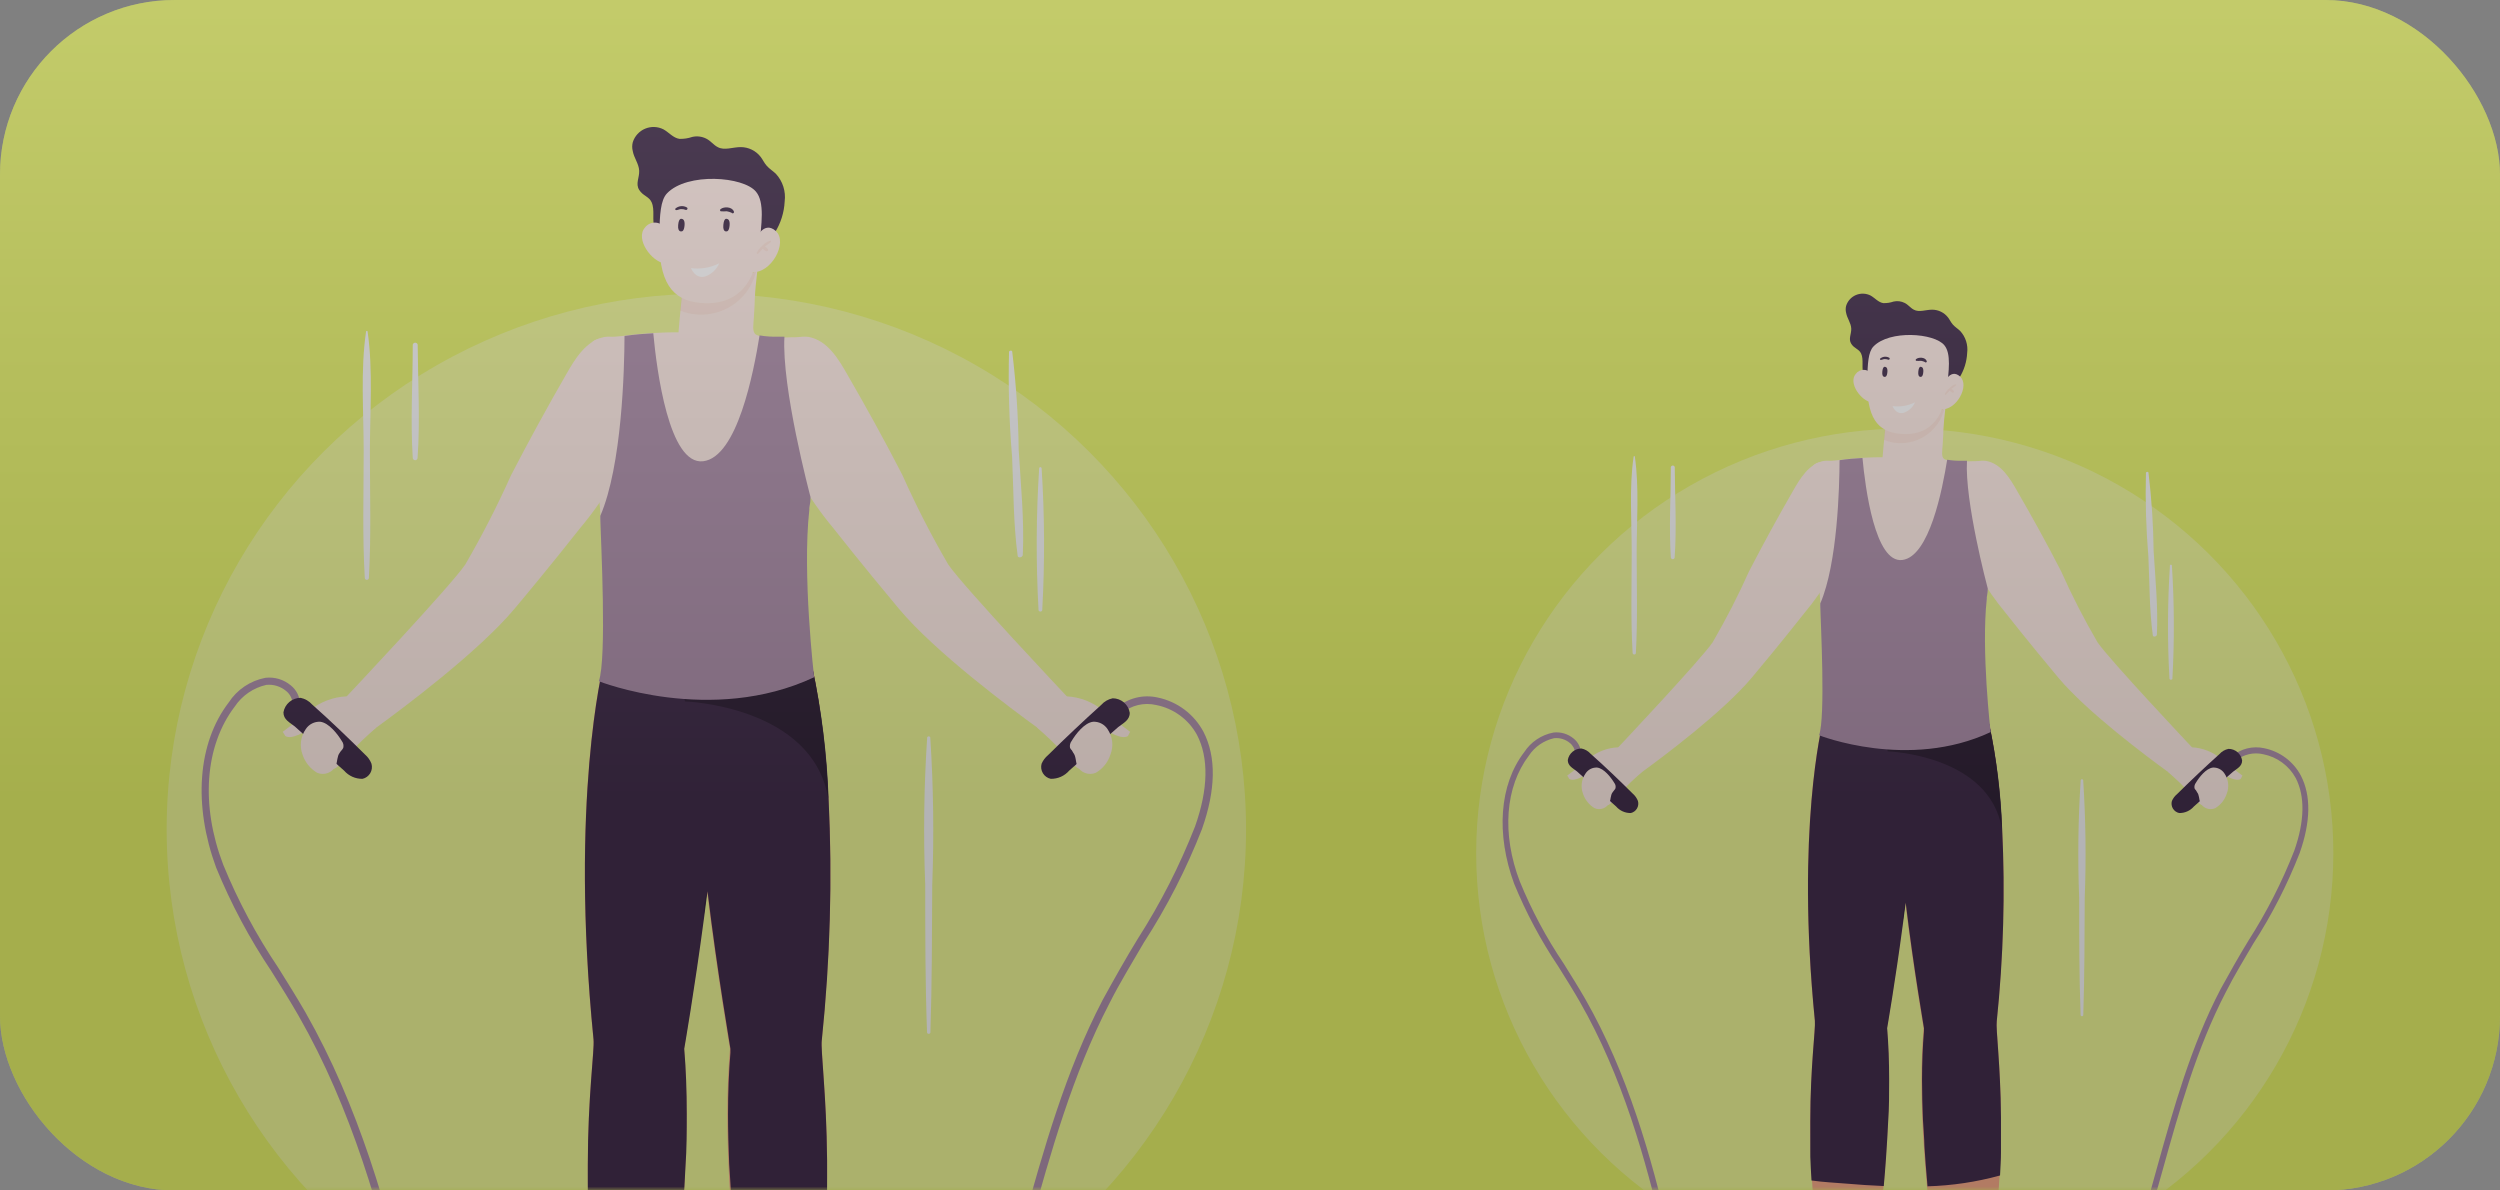<svg width="315" height="150" viewBox="0 0 315 150" fill="none" xmlns="http://www.w3.org/2000/svg">
<rect x="0" y="0" width="315" height="150" fill="#808080" stroke="none"/>
<rect width="315" height="150" rx="22" fill="#E2F163"/>
<mask id="mask0_485_472" style="mask-type:alpha" maskUnits="userSpaceOnUse" x="0" y="0" width="315" height="150">
<rect width="315" height="150" rx="22" fill="white"/>
</mask>
<g mask="url(#mask0_485_472)">
<ellipse opacity="0.3" cx="89" cy="104.5" rx="68" ry="67.5" fill="white"/>
<path d="M87.023 197.162C84.138 197.167 81.262 196.863 78.442 196.254C73.514 195.244 68.873 193.155 64.851 190.139C60.829 187.123 57.528 183.255 55.185 178.812C53.326 174.657 51.945 170.305 51.068 165.839L50.866 164.988C47.977 152.707 44.336 139.719 37.619 127.986C36.536 126.097 35.351 124.209 34.21 122.393C31.449 118.28 29.112 113.9 27.233 109.319C24.344 101.463 24.878 93.65 28.822 88.504C29.341 87.704 30.017 87.018 30.809 86.485C31.601 85.953 32.492 85.585 33.43 85.404C34.001 85.336 34.581 85.385 35.133 85.548C35.684 85.712 36.196 85.987 36.637 86.356C36.981 86.629 37.263 86.973 37.465 87.363C37.666 87.753 37.783 88.181 37.807 88.619H36.868C36.846 88.313 36.759 88.016 36.615 87.745C36.471 87.475 36.272 87.237 36.03 87.048C35.687 86.764 35.291 86.551 34.864 86.422C34.437 86.293 33.989 86.251 33.546 86.298C31.918 86.668 30.496 87.649 29.573 89.037C25.832 93.953 25.239 101.405 28.129 108.958C29.991 113.507 32.315 117.854 35.062 121.932C36.204 123.762 37.388 125.651 38.486 127.553C45.218 139.373 48.901 152.433 51.79 164.787L51.992 165.637C52.851 170.029 54.208 174.309 56.037 178.394C58.314 182.711 61.523 186.47 65.433 189.399C69.342 192.328 73.855 194.354 78.644 195.331C88.33 197.247 98.379 195.887 107.203 191.468C110.737 189.897 113.927 187.649 116.593 184.852C119.305 181.576 121.395 177.835 122.761 173.81C125.173 167.497 127.095 160.837 128.828 154.422C131.501 144.851 134.26 134.948 138.94 125.982C140.385 123.359 141.829 120.778 143.36 118.285C146.227 113.809 148.647 109.063 150.583 104.115C152.244 99.416 152.317 95.466 150.814 92.583C150.287 91.622 149.554 90.788 148.668 90.14C147.782 89.492 146.764 89.047 145.686 88.835C144.934 88.658 144.15 88.658 143.398 88.835C142.646 89.013 141.945 89.364 141.352 89.859L140.731 89.152C141.428 88.557 142.255 88.133 143.145 87.913C144.035 87.692 144.965 87.683 145.859 87.884C147.082 88.136 148.234 88.654 149.233 89.401C150.232 90.149 151.053 91.108 151.638 92.208C153.27 95.38 153.198 99.502 151.45 104.461C149.493 109.471 147.035 114.272 144.111 118.789C142.667 121.283 141.078 123.849 139.778 126.443C135.155 135.323 132.411 145.183 129.753 154.696C127.947 161.154 126.083 167.828 123.642 174.171C122.246 178.306 120.101 182.151 117.315 185.515C114.561 188.401 111.269 190.723 107.622 192.348C101.202 195.466 94.163 197.111 87.023 197.162V197.162Z" fill="#AB8DA8"/>
<path d="M97.626 29.317C98.373 28.134 98.801 26.778 98.868 25.381C98.95 24.754 98.892 24.117 98.7 23.514C98.508 22.911 98.186 22.358 97.756 21.893C97.395 21.547 96.947 21.273 96.615 20.898C96.282 20.524 96.124 20.135 95.849 19.774C95.552 19.388 95.169 19.075 94.73 18.86C94.292 18.645 93.81 18.533 93.321 18.535C92.324 18.535 91.27 18.996 90.432 18.535C89.912 18.275 89.565 17.756 88.987 17.468C88.444 17.192 87.82 17.115 87.225 17.252C86.706 17.432 86.157 17.515 85.607 17.497C84.827 17.381 84.293 16.689 83.599 16.3C83.243 16.118 82.851 16.017 82.451 16.002C82.051 15.987 81.652 16.06 81.284 16.215C80.915 16.37 80.584 16.604 80.316 16.9C80.047 17.196 79.846 17.547 79.728 17.929C79.634 18.293 79.634 18.675 79.728 19.039C79.887 19.918 80.493 20.625 80.537 21.504C80.58 22.383 80.046 23.147 80.537 23.926C81.028 24.704 81.75 24.733 82.097 25.468C82.559 26.463 82.097 27.76 82.516 28.827C82.733 29.504 82.848 30.47 83.484 30.902C84.365 31.508 86.286 31.003 87.341 30.902L91.429 30.571C93.234 30.398 95.459 30.571 97.091 29.677C97.288 29.588 97.469 29.466 97.626 29.317V29.317Z" fill="#3B2645"/>
<path d="M83.758 28.683C83.615 28.486 83.427 28.326 83.21 28.216C82.993 28.105 82.752 28.048 82.509 28.048C82.265 28.048 82.025 28.105 81.808 28.216C81.591 28.326 81.403 28.486 81.259 28.683C80.002 30.124 82.126 33.007 83.758 33.18C83.853 31.682 83.853 30.18 83.758 28.683V28.683Z" fill="#FFEDE5"/>
<path d="M104.054 52.827C103.674 55.255 103.162 57.661 102.523 60.035C102.422 60.481 102.335 60.914 102.278 61.332C102.22 61.75 102.162 62.067 102.09 62.6C102.09 62.701 102.09 62.816 102.09 62.917C102.09 63.263 101.989 63.624 101.945 64.013L100.125 80.95C88.814 84.049 77.012 80.95 77.012 80.95C77.012 80.95 77.012 80.734 77.012 80.316C76.825 78.399 76.247 72.301 75.669 65.426C75.669 65.426 75.669 65.325 75.669 65.281C75.675 65.176 75.675 65.07 75.669 64.964C75.423 62.081 75.192 59.025 75.004 56.114C74.658 51.054 74.441 46.384 74.484 43.486C74.484 42.42 76.983 42.535 78.688 42.304C79.945 42.131 81.23 42.016 82.343 41.958C83.455 41.901 84.293 41.872 84.856 41.872H85.492C85.492 41.872 85.636 40.214 85.636 40.2L86.026 36.135C86.216 36.184 86.409 36.217 86.604 36.236C86.962 36.303 87.324 36.341 87.688 36.351C88.164 36.351 88.612 36.351 89.031 36.351L89.652 36.279H90.013C90.418 36.207 90.808 36.12 91.169 36.02C91.53 35.919 91.646 35.875 91.877 35.803C92.932 35.466 93.934 34.98 94.853 34.362L94.983 34.275L95.228 34.088L95.401 33.958C95.401 34.16 95.401 34.246 95.401 34.333C95.286 35.284 95.156 36.495 95.098 37.692C95.098 38.528 95.011 39.349 94.983 40.056C94.954 40.762 94.722 41.785 95.228 42.146C95.409 42.247 95.603 42.32 95.806 42.362C96.599 42.487 97.401 42.54 98.204 42.52C98.45 42.52 98.695 42.52 98.941 42.52C99.556 42.485 100.174 42.485 100.79 42.52C101.22 42.519 101.646 42.604 102.043 42.77C102.44 42.936 102.8 43.179 103.101 43.486C103.475 44.027 103.713 44.65 103.794 45.303L103.968 46.485C104.243 48.588 104.272 50.717 104.054 52.827V52.827Z" fill="#FFEDE5"/>
<path d="M95.344 33.857C95.148 34.889 94.726 35.864 94.108 36.714C93.49 37.563 92.691 38.266 91.768 38.77C90.845 39.274 89.822 39.569 88.772 39.631C87.722 39.694 86.671 39.524 85.694 39.133L85.969 36.149C87.604 36.464 89.289 36.422 90.907 36.027C92.526 35.631 94.039 34.891 95.344 33.857V33.857Z" fill="#E0855C" fill-opacity="0.1"/>
<path d="M84.047 24.358C83.209 25.223 83.137 27.155 83.079 29.288C82.862 35.775 84.813 37.793 88.121 38.153C91.429 38.513 94.91 37.23 95.618 31.234C95.979 28.221 96.355 25.468 95.257 24.156C93.682 22.225 86.589 21.706 84.047 24.358Z" fill="#FFEDE5"/>
<path d="M95.127 30.355C95.127 30.355 96.138 27.674 97.742 29.101C99.345 30.528 97.135 34.578 94.679 34.276C94.708 34.276 94.376 31.277 95.127 30.355Z" fill="#FFEDE5"/>
<path d="M97.034 30.326C96.655 30.444 96.315 30.663 96.052 30.96C95.753 31.209 95.512 31.518 95.344 31.868C95.344 31.969 95.445 32.041 95.517 31.969C95.721 31.768 95.914 31.556 96.095 31.335C96.227 31.48 96.39 31.593 96.572 31.666C96.716 31.666 96.832 31.537 96.774 31.421C96.674 31.269 96.54 31.141 96.384 31.047C96.653 30.874 96.909 30.681 97.149 30.47C97.154 30.453 97.154 30.434 97.151 30.417C97.147 30.399 97.139 30.383 97.128 30.369C97.117 30.355 97.102 30.344 97.086 30.336C97.07 30.329 97.052 30.325 97.034 30.326Z" fill="#E0855C" fill-opacity="0.1"/>
<path d="M85.925 29.144C85.925 29.144 85.362 29.346 85.448 28.351C85.535 27.356 85.925 27.587 85.925 27.587C85.925 27.587 86.315 27.587 86.257 28.365C86.2 29.144 85.925 29.144 85.925 29.144Z" fill="#3B2645"/>
<path d="M91.602 29.144C91.602 29.144 91.053 29.346 91.14 28.351C91.227 27.356 91.602 27.587 91.602 27.587C91.602 27.587 91.992 27.587 91.934 28.365C91.877 29.144 91.602 29.144 91.602 29.144Z" fill="#3B2645"/>
<path d="M86.532 26.131C86.305 26.003 86.043 25.949 85.784 25.978C85.525 26.006 85.281 26.115 85.088 26.29C85.078 26.309 85.073 26.331 85.074 26.353C85.075 26.375 85.082 26.397 85.093 26.415C85.105 26.434 85.121 26.45 85.14 26.46C85.159 26.471 85.181 26.477 85.203 26.477C85.405 26.477 85.579 26.362 85.781 26.347C85.993 26.337 86.204 26.372 86.402 26.448C86.59 26.506 86.72 26.218 86.532 26.131Z" fill="#3B2645"/>
<path d="M92.455 26.621C92.224 26.045 91.227 26.001 90.793 26.347C90.772 26.363 90.755 26.384 90.744 26.408C90.732 26.432 90.726 26.458 90.726 26.484C90.726 26.511 90.732 26.537 90.744 26.561C90.755 26.584 90.772 26.605 90.793 26.621C91.053 26.643 91.314 26.643 91.573 26.621C91.784 26.655 91.988 26.718 92.18 26.809C92.205 26.845 92.243 26.87 92.287 26.878C92.33 26.886 92.375 26.877 92.411 26.852C92.448 26.827 92.473 26.789 92.481 26.745C92.489 26.702 92.48 26.657 92.455 26.621V26.621Z" fill="#3B2645"/>
<path d="M87.066 33.785C88.285 33.944 89.523 33.733 90.62 33.18C90.456 33.564 90.213 33.91 89.907 34.196C89.601 34.481 89.239 34.7 88.843 34.837C87.586 35.183 87.066 33.785 87.066 33.785Z" fill="white"/>
<path d="M79.772 43.472C83.094 45.793 83.397 50.305 81.779 53.908C80.681 56.316 78.645 58.002 77.446 60.28C76.196 62.489 74.746 64.578 73.112 66.521C69.53 71.062 66.12 75.17 64.806 76.727C60.285 82.118 50.779 89.239 47.356 91.718C46.576 92.295 46.113 92.612 46.113 92.612C46.113 92.612 42.834 90.897 43.701 87.725C43.701 87.725 56.702 73.945 58.623 71.134C60.746 67.48 62.675 63.718 64.401 59.862C66.616 55.585 68.923 51.367 71.321 47.205C72.419 45.288 73.82 42.881 76.232 42.449C77.206 42.339 78.189 42.547 79.035 43.04C79.29 43.166 79.537 43.31 79.772 43.472Z" fill="#FFEDE5"/>
<path d="M43.701 87.74C44.057 87.713 44.414 87.713 44.77 87.74C44.77 87.74 47.89 89.47 47.356 91.718C47.356 91.718 47.024 92.021 46.504 92.482C45.983 92.944 45.42 93.491 44.741 94.183C44.062 94.875 42.517 97.066 41.852 96.879C41.697 96.822 41.562 96.722 41.462 96.591L40.119 95.149C39.367 94.313 38.111 92.9 39.064 91.79C38.371 92.208 36.753 93.232 35.958 92.742L35.626 92.208C35.626 92.208 38.01 90.435 38.992 89.556C40.317 88.448 41.973 87.809 43.701 87.74Z" fill="#FFEDE5"/>
<path d="M83.715 65.555C83.71 65.632 83.71 65.709 83.715 65.786C83.715 65.786 83.845 65.786 83.816 65.786L83.715 65.555Z" fill="#D6BED3"/>
<path d="M89.074 112.274C87.745 122.897 86.185 132.137 86.185 132.137C86.402 134.703 86.503 137.485 86.503 140.339C86.503 145.932 86.127 151.871 85.651 157.103C85.044 163.778 84.206 169.457 83.845 172.311V172.671C84.379 191.598 78.977 194.106 76.449 189.969C73.921 185.832 76.449 173.637 76.449 173.637C76.457 173.527 76.457 173.416 76.449 173.306C75.385 167.642 74.676 161.918 74.325 156.167C73.459 142.242 74.947 132.714 74.773 130.984C71.754 100.713 75.972 84.021 75.972 84.021C76.631 81.595 77.82 79.346 79.454 77.433C82.53 74.118 86.228 74.954 88.554 79.004C88.799 79.42 89.02 79.848 89.219 80.287C90.166 82.614 90.704 85.086 90.808 87.596C91.039 93.866 90.158 103.538 89.074 112.274Z" fill="#F5A784"/>
<path d="M103.996 155.431C103.66 161.303 102.956 167.147 101.887 172.931L101.757 173.637C101.757 173.637 104.285 185.875 101.757 189.969C99.229 194.063 93.885 191.67 94.361 172.931C94.361 172.844 94.361 172.758 94.361 172.686C93.957 169.976 93.148 164.109 92.512 157.161C92.021 151.885 91.645 145.975 91.645 140.382C91.645 137.499 91.761 134.732 91.978 132.151C91.978 132.151 90.374 122.912 89.089 112.302C88.005 103.553 87.11 93.88 87.485 87.668C87.593 85.157 88.136 82.685 89.089 80.359C89.278 79.906 89.5 79.468 89.753 79.047C92.425 74.42 96.875 74.017 100.154 79.235C101.093 80.748 101.831 82.376 102.35 84.078C102.35 84.078 106.568 100.727 103.549 131.042C103.332 132.742 104.762 141.939 103.996 155.431Z" fill="#F5A784"/>
<path d="M43.354 97.095C43.642 97.427 44 97.692 44.401 97.872C44.803 98.051 45.24 98.14 45.68 98.133C45.882 98.086 46.072 97.999 46.239 97.876C46.406 97.754 46.546 97.6 46.651 97.422C46.757 97.244 46.825 97.047 46.851 96.842C46.878 96.637 46.863 96.429 46.807 96.23C46.639 95.791 46.366 95.4 46.012 95.091C43.831 92.929 41.592 90.767 39.324 88.763C38.945 88.337 38.438 88.044 37.88 87.927C37.36 87.927 36.856 88.111 36.46 88.446C36.063 88.781 35.798 89.246 35.713 89.758C35.713 90.68 36.507 91.026 37.157 91.545C39.209 93.361 41.26 95.264 43.354 97.095Z" fill="#3B2645"/>
<path d="M43.036 94.544C43.126 94.451 43.199 94.344 43.253 94.227C43.289 94.078 43.292 93.922 43.259 93.772C43.227 93.623 43.16 93.482 43.065 93.362C42.531 92.482 41.433 91.07 40.349 90.94C39.992 90.922 39.635 90.997 39.316 91.159C38.997 91.321 38.725 91.564 38.529 91.862C38.205 92.328 37.999 92.865 37.928 93.427C37.858 93.99 37.925 94.561 38.125 95.091C38.442 96.046 39.093 96.855 39.959 97.369C40.392 97.552 40.878 97.561 41.316 97.394C41.755 97.228 42.113 96.898 42.314 96.475C42.531 95.942 42.458 95.293 42.805 94.846C42.871 94.737 42.948 94.636 43.036 94.544V94.544Z" fill="#FFEDE5"/>
<path d="M98.32 43.472C94.983 45.793 94.679 50.304 96.312 53.908C97.395 56.315 99.432 58.002 100.645 60.279C101.905 62.482 103.355 64.57 104.979 66.521C108.561 71.062 111.985 75.17 113.285 76.727C117.821 82.147 127.326 89.239 130.75 91.718L132.006 92.612C132.006 92.612 135.271 90.896 134.404 87.725C134.404 87.725 121.403 73.945 119.482 71.134C117.353 67.483 115.424 63.72 113.704 59.861C111.479 55.537 109.183 51.371 106.77 47.205C105.672 45.288 104.285 42.881 101.859 42.448C100.885 42.34 99.903 42.547 99.056 43.039C98.8 43.165 98.554 43.31 98.32 43.472Z" fill="#FFEDE5"/>
<path d="M134.39 87.74C134.029 87.713 133.667 87.713 133.306 87.74C133.306 87.74 130.186 89.469 130.721 91.718C130.721 91.718 131.067 92.021 131.573 92.482C132.079 92.943 132.671 93.491 133.335 94.183C134 94.875 135.574 97.066 136.224 96.879C136.377 96.818 136.511 96.718 136.614 96.59L137.943 95.149C138.709 94.313 139.951 92.9 139.012 91.79C139.691 92.208 141.309 93.232 142.118 92.742L142.393 92.208C142.393 92.208 140.009 90.435 139.012 89.556C137.713 88.461 136.089 87.823 134.39 87.74V87.74Z" fill="#FFEDE5"/>
<path d="M134.722 97.095C134.434 97.427 134.077 97.692 133.675 97.872C133.273 98.051 132.836 98.14 132.396 98.133C132.192 98.089 131.999 98.004 131.829 97.884C131.659 97.763 131.515 97.609 131.407 97.43C131.298 97.252 131.228 97.054 131.199 96.847C131.171 96.641 131.185 96.431 131.241 96.23C131.421 95.811 131.698 95.44 132.05 95.149C134.236 92.987 136.47 90.877 138.752 88.821C139.129 88.392 139.637 88.098 140.197 87.985C140.715 87.985 141.216 88.169 141.611 88.505C142.005 88.84 142.267 89.305 142.349 89.815C142.349 90.738 141.569 91.084 140.905 91.603C138.868 93.361 136.817 95.264 134.722 97.095Z" fill="#3B2645"/>
<path d="M135.054 94.544C134.956 94.455 134.877 94.347 134.823 94.227C134.793 94.076 134.795 93.921 134.83 93.772C134.865 93.623 134.931 93.483 135.025 93.362C135.545 92.482 136.643 91.07 137.727 90.94C138.084 90.922 138.441 90.997 138.76 91.159C139.079 91.321 139.351 91.564 139.547 91.862C139.867 92.33 140.068 92.869 140.131 93.432C140.194 93.995 140.117 94.565 139.908 95.091C139.6 96.051 138.947 96.863 138.073 97.369C137.641 97.552 137.155 97.561 136.716 97.394C136.277 97.228 135.92 96.898 135.719 96.475C135.516 95.942 135.589 95.293 135.228 94.846L135.054 94.544Z" fill="#FFEDE5"/>
<path d="M104.213 146.192V147.633C104.213 148.599 104.213 149.594 104.213 150.617V151.785C104.213 152.967 104.126 154.192 104.069 155.446C100.328 156.476 96.477 157.052 92.599 157.161C92.44 155.547 92.122 151.251 92.108 150.776C92.108 149.795 91.891 147.028 91.877 146.653C91.79 144.548 91.732 142.444 91.732 140.383C91.732 137.701 91.833 135.078 92.035 132.642C92.035 132.469 92.035 132.31 92.035 132.152C92.035 131.993 90.432 122.926 89.146 112.303C89.002 113.427 88.858 114.551 88.713 115.632C87.5 124.771 86.214 132.152 86.214 132.152C86.431 134.718 86.532 137.5 86.532 140.354C86.532 142.53 86.532 144.678 86.373 146.956C86.373 147.33 86.084 152.145 86.041 152.606C85.939 154.149 85.809 155.662 85.68 157.118C83.657 157.032 81.664 156.902 79.685 156.729C78.124 156.599 76.16 156.513 74.253 156.239C74.166 154.941 74.109 153.702 74.065 152.491C74.065 152.188 74.065 151.885 74.065 151.583C74.065 150.257 74.065 149.003 74.065 147.792V146.84C74.065 138.105 74.918 132.354 74.788 130.984C71.768 100.713 75.987 84.021 75.987 84.021C76.645 81.595 77.834 79.346 79.468 77.433C80.706 77.625 81.921 77.944 83.094 78.385C84.88 78.85 86.723 79.059 88.569 79.004H89.897C91.501 79.004 93.104 78.817 94.693 78.774H95.762C97.286 78.751 98.807 78.896 100.298 79.206C101.19 80.735 101.879 82.373 102.35 84.079C103.517 89.519 104.203 95.052 104.401 100.612C104.89 110.762 104.605 120.935 103.549 131.042C103.375 132.325 104.141 137.817 104.213 146.192Z" fill="#3B2645"/>
<path d="M46.316 41.757C46.316 41.67 46.142 41.67 46.128 41.757C45.406 46.672 45.825 51.847 45.825 56.878C45.825 62.197 45.651 67.559 45.969 72.864C45.983 72.92 46.015 72.971 46.061 73.007C46.107 73.043 46.164 73.062 46.222 73.062C46.28 73.062 46.337 73.043 46.383 73.007C46.429 72.971 46.461 72.92 46.475 72.864C46.778 67.559 46.605 62.197 46.605 56.878C46.605 51.962 47.024 46.715 46.316 41.757Z" fill="#F7F8F8"/>
<path d="M52.628 43.429C52.613 43.358 52.574 43.295 52.517 43.249C52.461 43.204 52.39 43.179 52.318 43.179C52.245 43.179 52.175 43.204 52.118 43.249C52.062 43.295 52.022 43.358 52.007 43.429C52.007 48.157 51.704 52.971 52.007 57.685C52.007 57.765 52.039 57.842 52.096 57.899C52.153 57.956 52.23 57.988 52.31 57.988C52.391 57.988 52.468 57.956 52.525 57.899C52.582 57.842 52.614 57.765 52.614 57.685C52.946 52.971 52.657 48.157 52.628 43.429Z" fill="#F7F8F8"/>
<path d="M117.214 92.929C117.203 92.886 117.177 92.849 117.142 92.822C117.107 92.795 117.064 92.781 117.019 92.781C116.975 92.781 116.932 92.795 116.897 92.822C116.861 92.849 116.836 92.886 116.824 92.929C116.417 99.119 116.335 105.326 116.579 111.524C116.579 117.722 116.579 123.906 116.81 130.105C116.822 130.151 116.849 130.191 116.887 130.221C116.925 130.25 116.971 130.265 117.019 130.265C117.067 130.265 117.114 130.25 117.151 130.221C117.189 130.191 117.217 130.151 117.229 130.105C117.431 123.906 117.431 117.722 117.46 111.524C117.696 105.326 117.614 99.119 117.214 92.929Z" fill="#F7F8F8"/>
<path d="M128.352 56.676C128.306 52.551 128.036 48.432 127.543 44.337C127.543 44.092 127.153 44.164 127.138 44.337C127.027 48.766 127.157 53.198 127.528 57.613C127.716 61.721 127.673 65.93 128.222 69.995C128.222 70.37 128.857 70.255 128.872 69.909C129.074 65.512 128.612 61.029 128.352 56.676Z" fill="#F7F8F8"/>
<path d="M131.241 58.968C131.231 58.936 131.21 58.908 131.183 58.888C131.156 58.868 131.123 58.857 131.089 58.857C131.055 58.857 131.022 58.868 130.995 58.888C130.968 58.908 130.947 58.936 130.937 58.968C130.555 64.89 130.526 70.83 130.851 76.756C130.842 76.792 130.841 76.83 130.849 76.866C130.857 76.902 130.873 76.936 130.896 76.966C130.919 76.995 130.948 77.019 130.981 77.035C131.015 77.051 131.052 77.06 131.089 77.06C131.126 77.06 131.163 77.051 131.197 77.035C131.23 77.019 131.259 76.995 131.282 76.966C131.305 76.936 131.321 76.902 131.329 76.866C131.337 76.83 131.336 76.792 131.327 76.756C131.652 70.83 131.623 64.89 131.241 58.968V58.968Z" fill="#F7F8F8"/>
<path d="M88.641 115.618C88.663 114.495 88.808 113.379 89.074 112.288C88.93 113.412 88.785 114.537 88.641 115.618Z" fill="#291B30"/>
<path d="M104.358 100.612C102.407 88.922 86.301 88.374 86.301 88.374C85.304 83.559 91.804 82.118 91.804 82.118L95.604 78.846C97.127 78.823 98.648 78.968 100.139 79.278C101.08 80.776 101.823 82.39 102.35 84.078C103.493 89.522 104.165 95.053 104.358 100.612V100.612Z" fill="#291B30"/>
<path d="M102.581 85.332C89.58 91.43 75.452 85.837 75.452 85.837C76.478 82.954 75.712 68.251 75.64 65.454C75.64 65.454 75.64 65.354 75.64 65.31C75.646 65.205 75.646 65.099 75.64 64.993C78.37 58.68 78.674 46.514 78.688 42.333C79.916 42.146 81.202 42.045 82.314 41.987C82.747 46.658 84.293 58.636 88.598 58.117C92.903 57.599 94.954 46.932 95.705 42.261C96.497 42.394 97.3 42.447 98.103 42.42C98.349 42.42 98.594 42.42 98.84 42.42C98.464 48.806 102.018 62.226 102.119 62.6C102.119 62.701 102.119 62.817 102.119 62.917C102.119 63.264 102.018 63.624 101.974 64.013C101.974 64.013 101.974 64.172 101.974 64.258C101.064 72.388 102.581 85.332 102.581 85.332Z" fill="#AB8DA8"/>
<ellipse opacity="0.3" cx="240" cy="107.5" rx="54" ry="53.5" fill="white"/>
<path d="M238.425 181.348C236.126 181.353 233.834 181.11 231.588 180.625C227.661 179.82 223.963 178.156 220.758 175.753C217.554 173.349 214.923 170.267 213.056 166.727C211.575 163.416 210.475 159.949 209.776 156.39L209.615 155.713C207.313 145.927 204.412 135.579 199.06 126.229C198.197 124.725 197.253 123.22 196.344 121.773C194.144 118.496 192.281 115.006 190.784 111.356C188.482 105.096 188.908 98.871 192.051 94.77C192.465 94.133 193.003 93.586 193.634 93.162C194.265 92.738 194.975 92.445 195.722 92.301C196.178 92.246 196.639 92.285 197.079 92.415C197.518 92.546 197.926 92.765 198.278 93.059C198.552 93.277 198.776 93.55 198.937 93.861C199.098 94.172 199.191 94.513 199.21 94.862H198.462C198.444 94.619 198.375 94.382 198.26 94.166C198.145 93.951 197.986 93.761 197.794 93.61C197.521 93.384 197.205 93.214 196.865 93.112C196.525 93.009 196.168 92.976 195.814 93.013C194.518 93.308 193.384 94.089 192.649 95.195C189.668 99.112 189.196 105.05 191.498 111.068C192.982 114.693 194.834 118.156 197.023 121.405C197.932 122.864 198.876 124.369 199.751 125.885C205.115 135.303 208.05 145.709 210.352 155.552L210.513 156.23C211.197 159.729 212.278 163.139 213.736 166.394C215.55 169.834 218.107 172.829 221.222 175.163C224.337 177.497 227.932 179.111 231.749 179.89C239.466 181.416 247.473 180.333 254.504 176.812C257.32 175.56 259.861 173.769 261.986 171.54C264.147 168.93 265.812 165.948 266.9 162.742C268.823 157.711 270.353 152.405 271.735 147.294C273.864 139.667 276.062 131.777 279.792 124.633C280.943 122.542 282.094 120.487 283.314 118.5C285.598 114.933 287.526 111.152 289.069 107.209C290.392 103.465 290.45 100.318 289.253 98.021C288.833 97.255 288.249 96.59 287.543 96.074C286.837 95.558 286.026 95.203 285.167 95.034C284.567 94.893 283.943 94.893 283.344 95.035C282.744 95.176 282.186 95.455 281.714 95.85L281.219 95.287C281.774 94.813 282.433 94.475 283.142 94.299C283.851 94.124 284.592 94.116 285.305 94.276C286.279 94.477 287.197 94.89 287.993 95.486C288.789 96.081 289.443 96.845 289.909 97.722C291.21 100.249 291.152 103.534 289.759 107.485C288.201 111.477 286.242 115.302 283.912 118.902C282.761 120.889 281.495 122.933 280.459 125C276.776 132.075 274.589 139.932 272.471 147.512C271.033 152.658 269.548 157.975 267.603 163.029C266.49 166.324 264.781 169.388 262.561 172.068C260.367 174.368 257.743 176.217 254.838 177.512C249.722 179.997 244.114 181.308 238.425 181.348V181.348Z" fill="#AB8DA8"/>
<path d="M246.873 47.611C247.468 46.668 247.809 45.588 247.863 44.475C247.928 43.975 247.882 43.467 247.729 42.987C247.576 42.507 247.319 42.066 246.977 41.696C246.689 41.42 246.332 41.202 246.067 40.903C245.803 40.605 245.676 40.294 245.457 40.007C245.22 39.699 244.915 39.45 244.566 39.279C244.216 39.107 243.832 39.019 243.443 39.02C242.649 39.02 241.809 39.387 241.141 39.02C240.727 38.813 240.45 38.399 239.99 38.17C239.557 37.95 239.06 37.889 238.586 37.997C238.172 38.141 237.735 38.208 237.297 38.193C236.675 38.101 236.249 37.549 235.697 37.239C235.413 37.094 235.1 37.013 234.782 37.002C234.463 36.99 234.145 37.048 233.852 37.171C233.558 37.295 233.294 37.481 233.08 37.717C232.866 37.953 232.706 38.233 232.612 38.537C232.537 38.827 232.537 39.131 232.612 39.422C232.739 40.122 233.222 40.685 233.257 41.386C233.291 42.086 232.865 42.695 233.257 43.315C233.648 43.935 234.223 43.958 234.5 44.544C234.868 45.337 234.5 46.37 234.834 47.22C235.006 47.76 235.098 48.529 235.605 48.874C236.307 49.356 237.838 48.955 238.678 48.874L241.935 48.61C243.374 48.472 245.147 48.61 246.447 47.898C246.604 47.827 246.748 47.73 246.873 47.611V47.611Z" fill="#3B2645"/>
<path d="M235.823 47.105C235.709 46.949 235.559 46.821 235.386 46.733C235.213 46.645 235.022 46.6 234.828 46.6C234.634 46.6 234.442 46.645 234.269 46.733C234.096 46.821 233.946 46.949 233.832 47.105C232.831 48.254 234.523 50.551 235.823 50.689C235.899 49.495 235.899 48.299 235.823 47.105V47.105Z" fill="#FFEDE5"/>
<path d="M251.995 66.344C251.692 68.278 251.284 70.195 250.775 72.086C250.694 72.442 250.625 72.787 250.579 73.12C250.533 73.453 250.487 73.706 250.43 74.131C250.43 74.211 250.43 74.303 250.43 74.383C250.43 74.659 250.349 74.946 250.315 75.256L248.864 88.752C239.852 91.221 230.448 88.752 230.448 88.752C230.448 88.752 230.448 88.579 230.448 88.246C230.299 86.719 229.838 81.86 229.378 76.382C229.378 76.382 229.378 76.301 229.378 76.267C229.382 76.183 229.382 76.099 229.378 76.014C229.182 73.717 228.998 71.282 228.848 68.962C228.572 64.931 228.399 61.209 228.434 58.901C228.434 58.051 230.425 58.143 231.783 57.959C232.785 57.821 233.809 57.729 234.695 57.683C235.582 57.637 236.249 57.614 236.698 57.614H237.205C237.205 57.614 237.32 56.294 237.32 56.282L237.63 53.043C237.782 53.082 237.936 53.109 238.091 53.124C238.376 53.177 238.664 53.208 238.954 53.215C239.334 53.215 239.691 53.215 240.025 53.215L240.519 53.158H240.807C241.13 53.101 241.44 53.032 241.728 52.951C242.016 52.871 242.108 52.837 242.292 52.779C243.133 52.51 243.931 52.123 244.663 51.63L244.767 51.562L244.962 51.412L245.1 51.309C245.1 51.47 245.1 51.539 245.1 51.608C245.008 52.366 244.905 53.33 244.859 54.284C244.859 54.95 244.79 55.605 244.767 56.167C244.744 56.73 244.56 57.545 244.962 57.833C245.106 57.913 245.261 57.971 245.423 58.005C246.055 58.105 246.694 58.147 247.333 58.131C247.529 58.131 247.725 58.131 247.92 58.131C248.411 58.103 248.903 58.103 249.394 58.131C249.737 58.13 250.076 58.198 250.393 58.33C250.709 58.462 250.995 58.656 251.235 58.901C251.534 59.332 251.723 59.828 251.788 60.348L251.926 61.29C252.145 62.966 252.168 64.662 251.995 66.344V66.344Z" fill="#FFEDE5"/>
<path d="M245.055 51.228C244.899 52.05 244.563 52.828 244.07 53.505C243.577 54.181 242.941 54.741 242.205 55.143C241.47 55.545 240.655 55.779 239.818 55.829C238.981 55.879 238.144 55.744 237.366 55.432L237.585 53.055C238.888 53.306 240.23 53.272 241.52 52.957C242.809 52.642 244.015 52.052 245.055 51.228V51.228Z" fill="#E0855C" fill-opacity="0.1"/>
<path d="M236.053 43.66C235.386 44.349 235.328 45.888 235.282 47.588C235.11 52.756 236.664 54.364 239.299 54.651C241.935 54.938 244.709 53.916 245.273 49.138C245.561 46.738 245.86 44.544 244.985 43.499C243.731 41.96 238.079 41.546 236.053 43.66Z" fill="#FFEDE5"/>
<path d="M244.882 48.438C244.882 48.438 245.687 46.301 246.965 47.438C248.243 48.575 246.482 51.803 244.525 51.562C244.548 51.562 244.283 49.173 244.882 48.438Z" fill="#FFEDE5"/>
<path d="M246.401 48.415C246.099 48.509 245.829 48.684 245.619 48.92C245.381 49.118 245.189 49.365 245.055 49.644C245.055 49.724 245.135 49.781 245.193 49.724C245.355 49.564 245.509 49.395 245.653 49.219C245.758 49.334 245.888 49.425 246.033 49.483C246.148 49.483 246.24 49.379 246.194 49.288C246.114 49.166 246.008 49.064 245.883 48.989C246.098 48.852 246.302 48.698 246.493 48.529C246.497 48.516 246.497 48.501 246.494 48.487C246.491 48.473 246.485 48.46 246.476 48.449C246.467 48.438 246.456 48.429 246.443 48.423C246.43 48.417 246.416 48.414 246.401 48.415Z" fill="#E0855C" fill-opacity="0.1"/>
<path d="M237.55 47.473C237.55 47.473 237.101 47.634 237.17 46.841C237.239 46.049 237.55 46.232 237.55 46.232C237.55 46.232 237.861 46.232 237.815 46.852C237.769 47.473 237.55 47.473 237.55 47.473Z" fill="#3B2645"/>
<path d="M242.074 47.473C242.074 47.473 241.636 47.634 241.705 46.841C241.774 46.049 242.074 46.232 242.074 46.232C242.074 46.232 242.384 46.232 242.338 46.852C242.292 47.473 242.074 47.473 242.074 47.473Z" fill="#3B2645"/>
<path d="M238.034 45.072C237.853 44.97 237.644 44.927 237.438 44.95C237.231 44.973 237.037 45.06 236.883 45.199C236.875 45.214 236.871 45.232 236.872 45.249C236.873 45.267 236.878 45.284 236.887 45.299C236.897 45.314 236.909 45.326 236.925 45.335C236.94 45.343 236.957 45.348 236.975 45.348C237.136 45.348 237.274 45.256 237.435 45.245C237.604 45.237 237.773 45.264 237.93 45.325C238.08 45.371 238.183 45.141 238.034 45.072Z" fill="#3B2645"/>
<path d="M242.753 45.463C242.568 45.003 241.774 44.969 241.429 45.245C241.412 45.258 241.399 45.274 241.389 45.293C241.38 45.312 241.375 45.333 241.375 45.354C241.375 45.375 241.38 45.396 241.389 45.414C241.399 45.433 241.412 45.45 241.429 45.463C241.636 45.48 241.844 45.48 242.05 45.463C242.218 45.49 242.38 45.54 242.534 45.612C242.554 45.641 242.584 45.661 242.619 45.667C242.653 45.674 242.689 45.666 242.718 45.647C242.747 45.627 242.767 45.596 242.773 45.562C242.78 45.527 242.772 45.492 242.753 45.463V45.463Z" fill="#3B2645"/>
<path d="M238.459 51.171C239.43 51.298 240.417 51.13 241.291 50.689C241.16 50.995 240.966 51.271 240.723 51.498C240.479 51.726 240.19 51.9 239.875 52.01C238.873 52.285 238.459 51.171 238.459 51.171Z" fill="white"/>
<path d="M232.647 58.889C235.294 60.739 235.536 64.334 234.247 67.205C233.372 69.123 231.749 70.467 230.794 72.282C229.798 74.042 228.642 75.706 227.341 77.255C224.486 80.873 221.77 84.146 220.722 85.387C217.12 89.682 209.546 95.356 206.818 97.332C206.197 97.791 205.828 98.044 205.828 98.044C205.828 98.044 203.216 96.677 203.906 94.15C203.906 94.15 214.265 83.17 215.796 80.93C217.488 78.019 219.025 75.021 220.4 71.948C222.165 68.541 224.003 65.18 225.913 61.864C226.788 60.337 227.905 58.419 229.827 58.074C230.602 57.987 231.386 58.152 232.06 58.545C232.263 58.646 232.46 58.761 232.647 58.889Z" fill="#FFEDE5"/>
<path d="M203.906 94.162C204.19 94.14 204.474 94.14 204.758 94.162C204.758 94.162 207.244 95.54 206.818 97.332C206.818 97.332 206.553 97.573 206.139 97.94C205.725 98.308 205.276 98.744 204.735 99.296C204.194 99.847 202.962 101.593 202.433 101.444C202.309 101.398 202.202 101.318 202.122 101.214L201.052 100.065C200.453 99.399 199.452 98.273 200.211 97.389C199.659 97.722 198.37 98.538 197.737 98.147L197.472 97.722C197.472 97.722 199.371 96.309 200.154 95.609C201.21 94.725 202.529 94.216 203.906 94.162Z" fill="#FFEDE5"/>
<path d="M235.789 76.485C235.785 76.547 235.785 76.608 235.789 76.669C235.789 76.669 235.892 76.669 235.869 76.669L235.789 76.485Z" fill="#D6BED3"/>
<path d="M240.059 113.71C239 122.175 237.757 129.537 237.757 129.537C237.93 131.582 238.01 133.798 238.01 136.072C238.01 140.529 237.711 145.261 237.331 149.43C236.848 154.748 236.18 159.273 235.892 161.547V161.834C236.318 176.915 232.014 178.913 229.999 175.617C227.985 172.321 229.999 162.604 229.999 162.604C230.006 162.516 230.006 162.428 229.999 162.34C229.152 157.827 228.587 153.266 228.307 148.683C227.617 137.588 228.802 129.996 228.664 128.618C226.258 104.499 229.619 91.198 229.619 91.198C230.144 89.266 231.092 87.473 232.393 85.949C234.845 83.308 237.792 83.974 239.645 87.201C239.84 87.532 240.016 87.874 240.174 88.224C240.929 90.077 241.358 92.047 241.44 94.047C241.624 99.043 240.922 106.75 240.059 113.71Z" fill="#F5A784"/>
<path d="M251.949 148.098C251.681 152.776 251.12 157.433 250.268 162.041L250.165 162.604C250.165 162.604 252.179 172.355 250.165 175.617C248.151 178.879 243.892 176.972 244.272 162.041C244.272 161.972 244.272 161.903 244.272 161.846C243.949 159.687 243.305 155.012 242.798 149.476C242.407 145.272 242.108 140.563 242.108 136.107C242.108 133.81 242.2 131.604 242.373 129.548C242.373 129.548 241.095 122.186 240.071 113.733C239.207 106.761 238.494 99.054 238.793 94.104C238.879 92.104 239.311 90.134 240.071 88.281C240.221 87.92 240.398 87.571 240.6 87.236C242.729 83.549 246.274 83.227 248.887 87.385C249.636 88.59 250.224 89.888 250.637 91.244C250.637 91.244 253.998 104.51 251.592 128.664C251.419 130.019 252.559 137.347 251.949 148.098Z" fill="#F5A784"/>
<path d="M203.63 101.616C203.859 101.881 204.144 102.092 204.464 102.235C204.785 102.378 205.132 102.449 205.483 102.443C205.644 102.405 205.795 102.336 205.928 102.238C206.061 102.141 206.173 102.018 206.257 101.876C206.341 101.734 206.395 101.577 206.416 101.414C206.438 101.251 206.426 101.085 206.381 100.926C206.247 100.577 206.03 100.266 205.748 100.019C204.01 98.296 202.226 96.573 200.419 94.977C200.117 94.637 199.713 94.404 199.268 94.311C198.853 94.311 198.453 94.457 198.136 94.724C197.82 94.991 197.609 95.362 197.541 95.769C197.541 96.505 198.174 96.78 198.692 97.194C200.327 98.641 201.961 100.157 203.63 101.616Z" fill="#3B2645"/>
<path d="M203.376 99.583C203.448 99.509 203.506 99.424 203.549 99.33C203.578 99.212 203.58 99.088 203.554 98.968C203.528 98.849 203.475 98.737 203.399 98.641C202.973 97.94 202.099 96.815 201.235 96.712C200.95 96.697 200.667 96.757 200.412 96.886C200.158 97.015 199.942 97.208 199.785 97.447C199.527 97.817 199.363 98.245 199.307 98.693C199.25 99.141 199.304 99.597 199.463 100.019C199.716 100.78 200.235 101.424 200.925 101.834C201.269 101.98 201.657 101.987 202.006 101.854C202.356 101.721 202.641 101.459 202.801 101.122C202.974 100.697 202.916 100.18 203.192 99.824C203.245 99.737 203.306 99.656 203.376 99.583V99.583Z" fill="#FFEDE5"/>
<path d="M247.426 58.889C244.767 60.739 244.525 64.334 245.826 67.205C246.689 69.123 248.312 70.467 249.279 72.281C250.282 74.036 251.438 75.701 252.732 77.255C255.586 80.873 258.314 84.146 259.35 85.386C262.964 89.705 270.538 95.356 273.266 97.332L274.267 98.044C274.267 98.044 276.868 96.677 276.178 94.15C276.178 94.15 265.819 83.17 264.288 80.93C262.591 78.022 261.055 75.023 259.684 71.948C257.911 68.503 256.081 65.183 254.159 61.864C253.284 60.337 252.179 58.418 250.246 58.074C249.47 57.988 248.687 58.153 248.013 58.545C247.809 58.645 247.612 58.76 247.426 58.889Z" fill="#FFEDE5"/>
<path d="M276.166 94.162C275.879 94.14 275.59 94.14 275.303 94.162C275.303 94.162 272.817 95.54 273.243 97.332C273.243 97.332 273.519 97.573 273.922 97.94C274.325 98.308 274.797 98.744 275.326 99.296C275.856 99.847 277.11 101.593 277.628 101.443C277.75 101.395 277.857 101.316 277.939 101.214L278.998 100.065C279.608 99.399 280.598 98.273 279.85 97.389C280.391 97.722 281.68 98.537 282.324 98.147L282.543 97.722C282.543 97.722 280.644 96.309 279.85 95.609C278.814 94.737 277.52 94.228 276.166 94.162V94.162Z" fill="#FFEDE5"/>
<path d="M276.431 101.616C276.202 101.881 275.917 102.092 275.597 102.235C275.276 102.378 274.929 102.449 274.578 102.443C274.415 102.408 274.261 102.34 274.126 102.244C273.99 102.148 273.876 102.025 273.789 101.883C273.703 101.741 273.647 101.583 273.624 101.418C273.601 101.254 273.613 101.087 273.657 100.927C273.801 100.593 274.022 100.297 274.302 100.065C276.043 98.342 277.824 96.662 279.642 95.023C279.943 94.681 280.347 94.447 280.793 94.357C281.206 94.357 281.606 94.504 281.92 94.771C282.234 95.038 282.443 95.409 282.508 95.816C282.508 96.551 281.887 96.826 281.357 97.24C279.734 98.641 278.1 100.157 276.431 101.616Z" fill="#3B2645"/>
<path d="M276.696 99.583C276.617 99.513 276.554 99.426 276.511 99.33C276.487 99.21 276.489 99.087 276.517 98.968C276.544 98.849 276.598 98.738 276.673 98.641C277.087 97.94 277.962 96.815 278.825 96.712C279.11 96.697 279.394 96.757 279.648 96.886C279.903 97.015 280.119 97.208 280.275 97.447C280.531 97.819 280.69 98.249 280.741 98.697C280.791 99.146 280.73 99.6 280.563 100.019C280.318 100.784 279.797 101.431 279.101 101.834C278.757 101.98 278.369 101.987 278.02 101.854C277.67 101.721 277.385 101.459 277.225 101.122C277.064 100.697 277.121 100.18 276.834 99.824L276.696 99.583Z" fill="#FFEDE5"/>
<path d="M252.122 140.736V141.884C252.122 142.654 252.122 143.446 252.122 144.262V145.192C252.122 146.134 252.052 147.11 252.006 148.109C249.026 148.93 245.958 149.389 242.867 149.476C242.741 148.19 242.488 144.767 242.476 144.388C242.476 143.607 242.303 141.402 242.292 141.103C242.223 139.426 242.177 137.749 242.177 136.107C242.177 133.971 242.257 131.88 242.419 129.939C242.419 129.801 242.419 129.675 242.419 129.549C242.419 129.422 241.141 122.198 240.117 113.733C240.001 114.629 239.886 115.525 239.771 116.386C238.804 123.668 237.78 129.549 237.78 129.549C237.953 131.593 238.033 133.81 238.033 136.084C238.033 137.818 238.033 139.53 237.907 141.344C237.907 141.643 237.676 145.479 237.642 145.847C237.561 147.076 237.458 148.282 237.354 149.442C235.743 149.373 234.154 149.269 232.577 149.132C231.334 149.028 229.769 148.959 228.25 148.741C228.181 147.707 228.135 146.72 228.1 145.755C228.1 145.514 228.1 145.272 228.1 145.031C228.1 143.975 228.1 142.975 228.1 142.011V141.253C228.1 134.292 228.779 129.71 228.676 128.618C226.27 104.499 229.631 91.198 229.631 91.198C230.156 89.266 231.103 87.473 232.405 85.95C233.391 86.102 234.36 86.356 235.294 86.708C236.717 87.079 238.186 87.245 239.656 87.201H240.715C241.993 87.201 243.27 87.052 244.536 87.018H245.388C246.602 87 247.814 87.115 249.002 87.362C249.713 88.581 250.262 89.885 250.637 91.244C251.567 95.58 252.113 99.988 252.271 104.418C252.661 112.506 252.434 120.611 251.592 128.664C251.454 129.687 252.064 134.063 252.122 140.736Z" fill="#3B2645"/>
<path d="M205.99 57.523C205.99 57.454 205.851 57.454 205.84 57.523C205.264 61.439 205.598 65.563 205.598 69.571C205.598 73.809 205.46 78.082 205.713 82.308C205.724 82.354 205.75 82.394 205.787 82.422C205.823 82.451 205.868 82.467 205.915 82.467C205.961 82.467 206.006 82.451 206.043 82.422C206.079 82.394 206.105 82.354 206.116 82.308C206.358 78.082 206.22 73.809 206.22 69.571C206.22 65.654 206.554 61.474 205.99 57.523Z" fill="#F7F8F8"/>
<path d="M211.019 58.855C211.007 58.799 210.976 58.748 210.931 58.712C210.886 58.676 210.829 58.656 210.772 58.656C210.714 58.656 210.658 58.676 210.613 58.712C210.568 58.748 210.536 58.799 210.524 58.855C210.524 62.622 210.282 66.458 210.524 70.214C210.524 70.278 210.55 70.34 210.595 70.385C210.64 70.43 210.702 70.455 210.766 70.455C210.83 70.455 210.891 70.43 210.937 70.385C210.982 70.34 211.008 70.278 211.008 70.214C211.272 66.458 211.042 62.622 211.019 58.855Z" fill="#F7F8F8"/>
<path d="M262.481 98.296C262.472 98.262 262.451 98.232 262.423 98.211C262.395 98.19 262.361 98.178 262.326 98.178C262.29 98.178 262.256 98.19 262.228 98.211C262.2 98.232 262.18 98.262 262.17 98.296C261.846 103.228 261.781 108.174 261.975 113.113C261.975 118.052 261.975 122.979 262.159 127.918C262.168 127.954 262.19 127.987 262.22 128.01C262.25 128.033 262.287 128.046 262.326 128.046C262.364 128.046 262.401 128.033 262.431 128.01C262.461 127.987 262.483 127.954 262.492 127.918C262.654 122.979 262.654 118.052 262.677 113.113C262.865 108.174 262.799 103.229 262.481 98.296Z" fill="#F7F8F8"/>
<path d="M271.355 69.41C271.319 66.124 271.104 62.842 270.71 59.579C270.71 59.383 270.4 59.441 270.388 59.579C270.299 63.108 270.403 66.639 270.699 70.157C270.849 73.43 270.814 76.784 271.251 80.023C271.251 80.322 271.758 80.23 271.769 79.954C271.93 76.451 271.562 72.879 271.355 69.41Z" fill="#F7F8F8"/>
<path d="M273.657 71.237C273.649 71.211 273.633 71.189 273.611 71.172C273.589 71.156 273.563 71.148 273.536 71.148C273.509 71.148 273.483 71.156 273.461 71.172C273.439 71.189 273.423 71.211 273.415 71.237C273.11 75.956 273.087 80.688 273.346 85.41C273.339 85.439 273.339 85.469 273.345 85.498C273.351 85.527 273.364 85.554 273.382 85.577C273.4 85.6 273.424 85.619 273.45 85.632C273.477 85.645 273.506 85.652 273.536 85.652C273.566 85.652 273.595 85.645 273.622 85.632C273.649 85.619 273.672 85.6 273.69 85.577C273.709 85.554 273.721 85.527 273.727 85.498C273.734 85.469 273.733 85.439 273.726 85.41C273.985 80.688 273.962 75.956 273.657 71.237V71.237Z" fill="#F7F8F8"/>
<path d="M239.714 116.375C239.731 115.48 239.847 114.591 240.059 113.721C239.944 114.617 239.829 115.513 239.714 116.375Z" fill="#291B30"/>
<path d="M252.237 104.418C250.683 95.103 237.849 94.667 237.849 94.667C237.055 90.831 242.234 89.682 242.234 89.682L245.262 87.075C246.475 87.057 247.687 87.172 248.876 87.419C249.626 88.613 250.217 89.899 250.637 91.244C251.548 95.582 252.083 99.989 252.237 104.418V104.418Z" fill="#291B30"/>
<path d="M250.821 92.243C240.462 97.102 229.205 92.645 229.205 92.645C230.023 90.348 229.412 78.633 229.355 76.405C229.355 76.405 229.355 76.325 229.355 76.29C229.36 76.206 229.36 76.122 229.355 76.037C231.53 71.007 231.772 61.313 231.784 57.982C232.762 57.833 233.786 57.752 234.673 57.706C235.018 61.428 236.249 70.972 239.679 70.559C243.109 70.145 244.744 61.646 245.342 57.925C245.973 58.03 246.614 58.073 247.253 58.051C247.449 58.051 247.644 58.051 247.84 58.051C247.541 63.139 250.372 73.832 250.453 74.131C250.453 74.211 250.453 74.303 250.453 74.383C250.453 74.659 250.372 74.946 250.338 75.256C250.338 75.256 250.338 75.383 250.338 75.452C249.613 81.93 250.821 92.243 250.821 92.243Z" fill="#AB8DA8"/>
</g>
<rect opacity="0.3" width="315" height="150" rx="22" fill="url(#paint0_linear_485_472)"/>
<defs>
<linearGradient id="paint0_linear_485_472" x1="157.5" y1="0" x2="157.5" y2="150" gradientUnits="userSpaceOnUse">
<stop stop-color="#7C767C"/>
<stop offset="0.685" stop-color="#161516"/>
</linearGradient>
</defs>
</svg>
